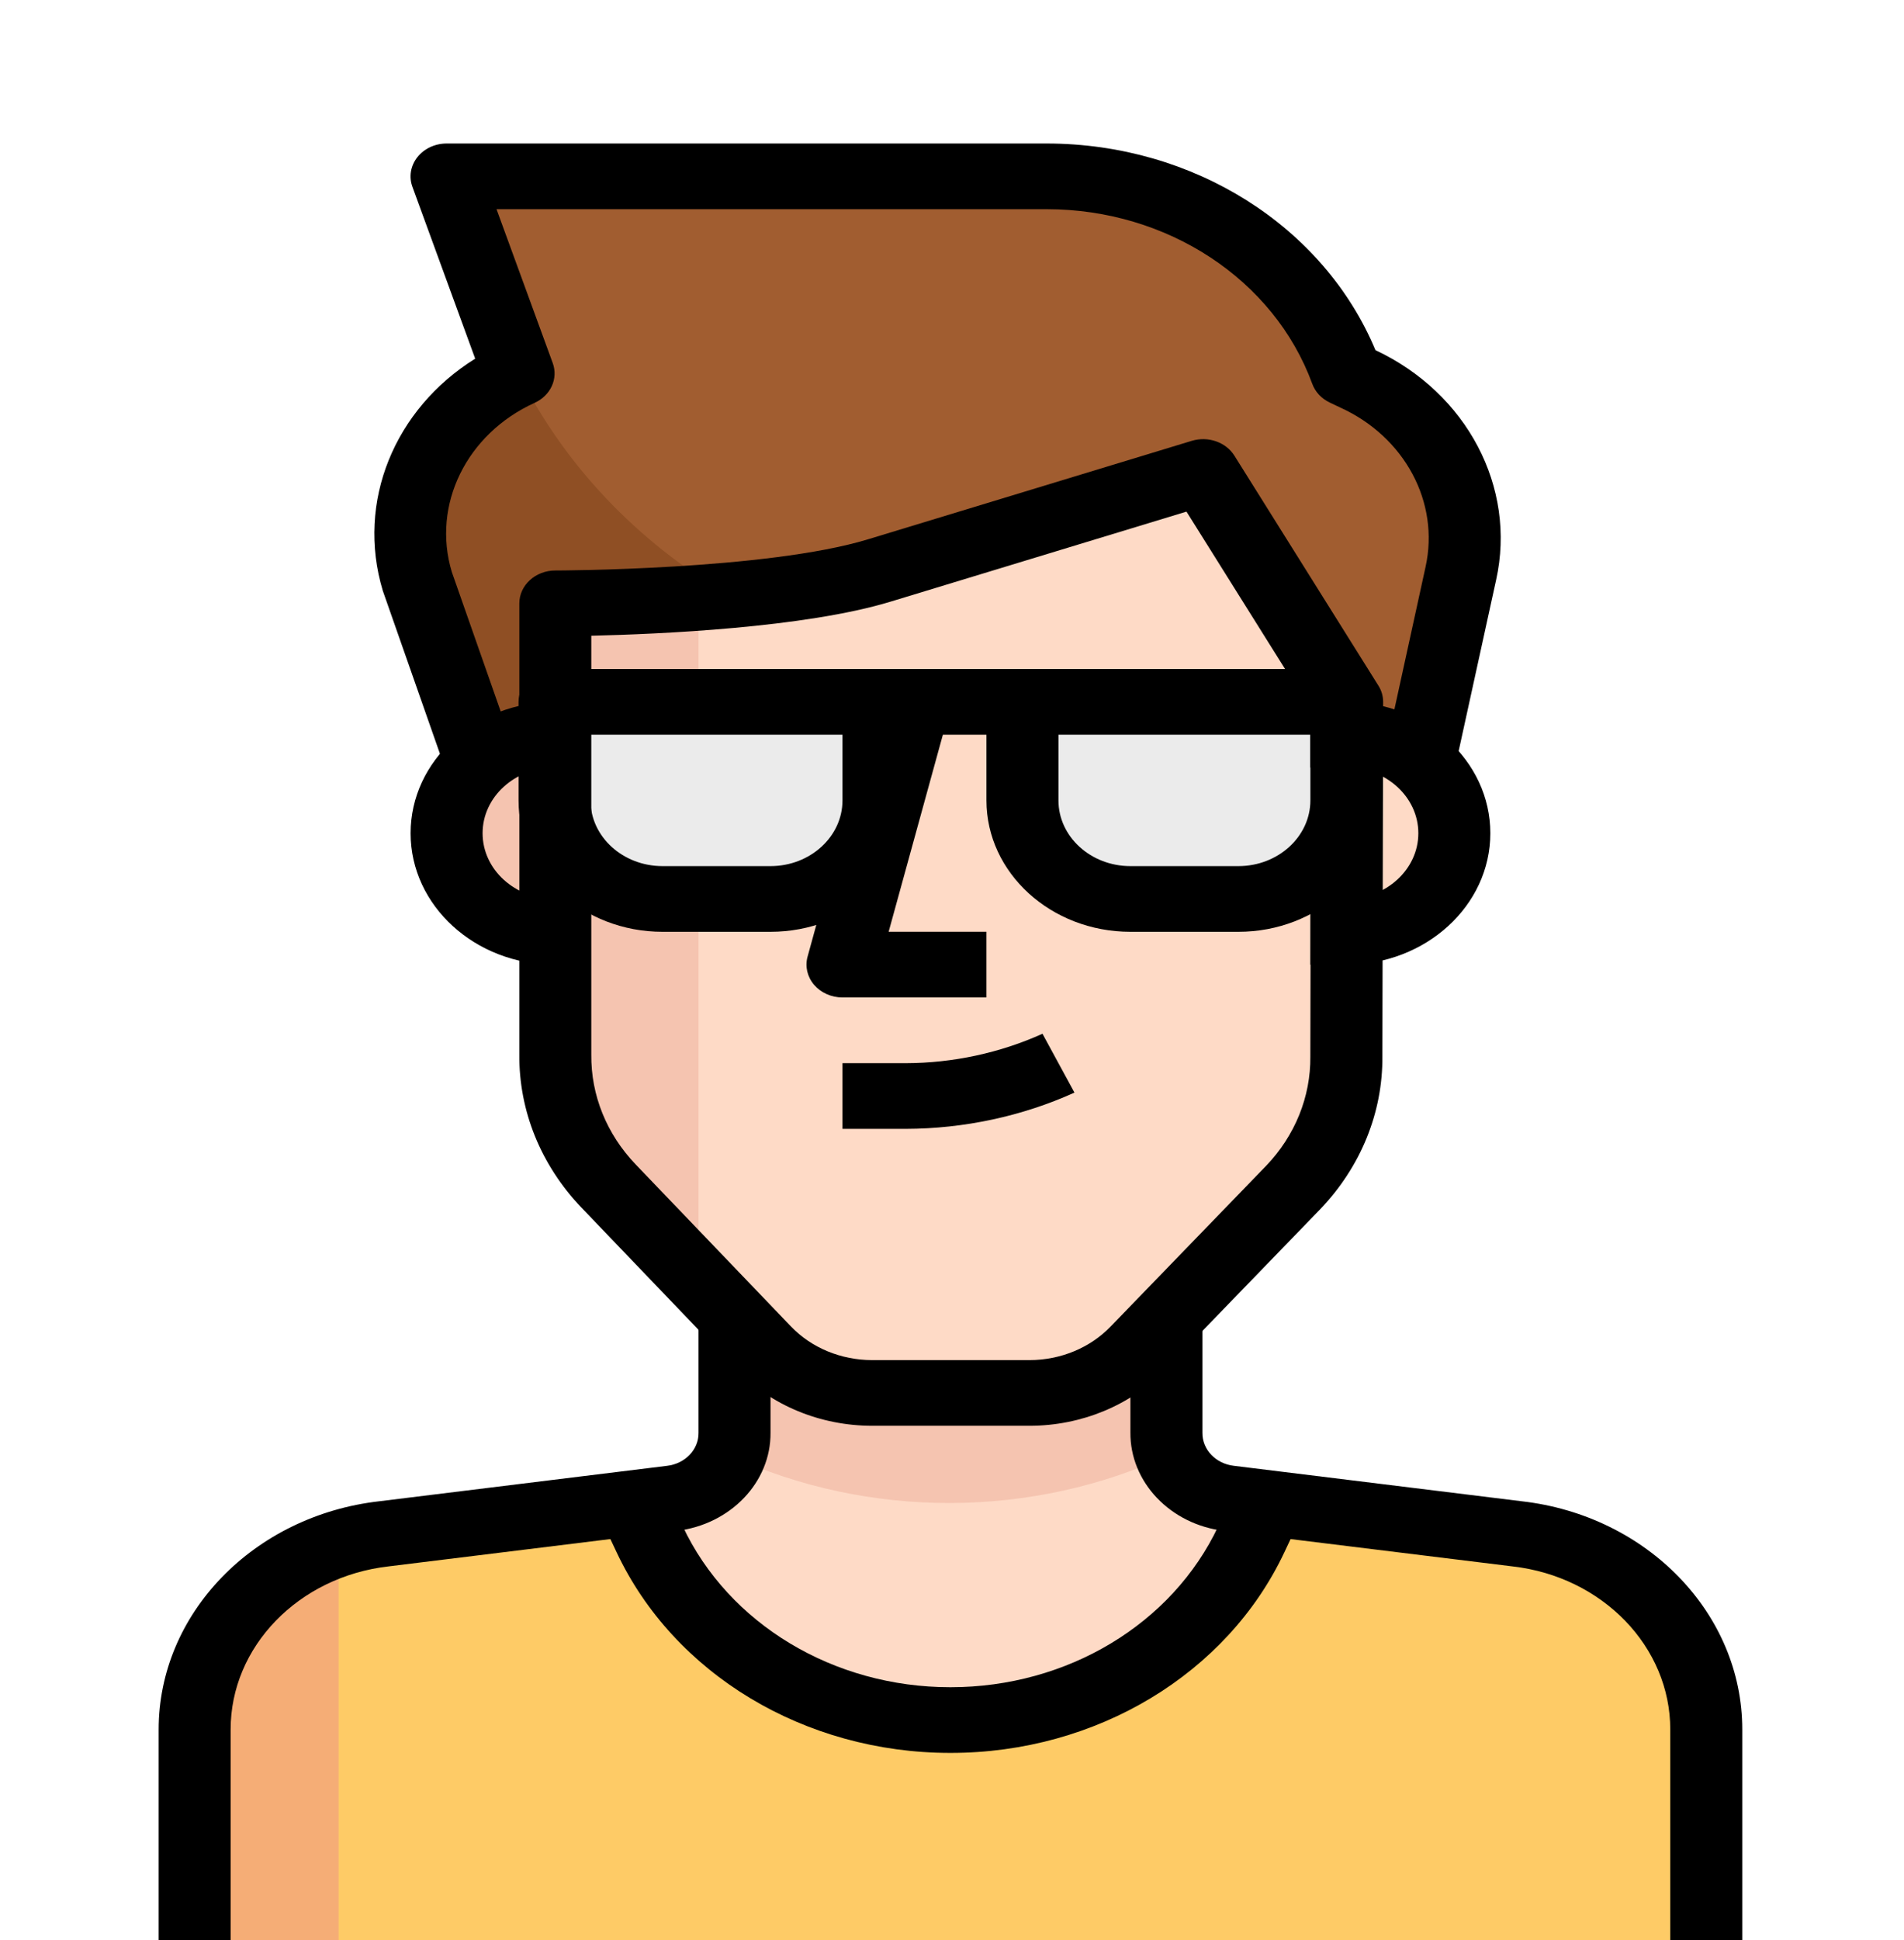 <svg width="54" height="55" viewBox="0 0 54 55" fill="none" xmlns="http://www.w3.org/2000/svg">
<g filter="url(#filter0_d)">
<path d="M38.48 6.716L38.184 6.586C36.961 3.251 33.537 1.002 29.682 1H12.666L14.707 6.586C12.334 7.668 11.126 10.125 11.819 12.461L13.687 17.758H15.728V13.103C15.728 13.103 21.853 13.103 24.915 12.172L34.102 9.379L38.185 15.896V17.758H40.226L41.431 12.256C41.925 10.014 40.718 7.748 38.48 6.716Z" fill="#A15D30"/>
<path d="M14.707 6.586C12.339 7.671 11.139 10.13 11.839 12.461L13.687 17.759H15.728V13.103C15.728 13.103 18.127 13.103 20.669 12.88C18.058 11.35 15.988 9.164 14.707 6.586Z" fill="#8F4F24"/>
<path d="M43.074 39.461L35.98 38.595L35.49 39.628C33.464 43.927 28.001 45.914 23.288 44.066C21.103 43.209 19.363 41.621 18.423 39.628L17.933 38.595L10.839 39.461C7.798 39.83 5.525 42.194 5.521 44.991V55H48.392V44.991C48.388 42.194 46.115 39.83 43.074 39.461Z" fill="#FECB66"/>
<path d="M26.956 44.759C30.67 44.76 34.027 42.742 35.49 39.629L35.98 38.595L34.857 38.455C33.834 38.333 33.072 37.535 33.081 36.593V32.655H20.832V36.649C20.841 37.59 20.079 38.389 19.056 38.511L17.933 38.651L18.423 39.684C19.904 42.776 23.257 44.77 26.956 44.759Z" fill="#FEDAC6"/>
<path d="M33.203 37.227C33.121 37.03 33.08 36.822 33.081 36.612V32.655H20.832V36.649C20.833 36.859 20.791 37.067 20.709 37.264C24.643 39.067 29.282 39.053 33.203 37.227Z" fill="#F5C4B0"/>
<path d="M9.604 39.74C7.163 40.527 5.528 42.629 5.521 44.991V55H9.604V39.74Z" fill="#F5AD76"/>
<path d="M38.185 16.827H37.164V22.413H38.185C39.876 22.413 41.247 21.163 41.247 19.62C41.247 18.078 39.876 16.827 38.185 16.827Z" fill="#FEDAC6"/>
<path d="M12.666 19.62C12.666 21.163 14.037 22.413 15.728 22.413H16.749V16.827H15.728C14.037 16.827 12.666 18.078 12.666 19.62Z" fill="#F5C4B0"/>
<path d="M38.184 25.942C38.198 27.311 37.661 28.636 36.674 29.667L32.264 34.219C31.49 35.023 30.375 35.485 29.202 35.486H24.731C23.558 35.485 22.442 35.023 21.669 34.219L17.259 29.62C16.272 28.589 15.735 27.265 15.748 25.896V13.103C15.748 13.103 21.873 13.103 24.935 12.172L34.122 9.379L38.205 15.896L38.184 25.942Z" fill="#FEDAC6"/>
<path d="M19.811 12.944C17.617 13.103 15.728 13.103 15.728 13.103V25.942C15.715 27.311 16.252 28.635 17.239 29.666L19.811 32.292V12.944H19.811Z" fill="#F5C4B0"/>
<path d="M15.728 15.896H24.915V18.689C24.915 20.232 23.544 21.483 21.853 21.483H18.791C17.099 21.483 15.728 20.232 15.728 18.689V15.896Z" fill="#EBEBEB"/>
<path d="M28.998 15.896H38.185V18.689C38.185 20.232 36.814 21.483 35.122 21.483H32.06C30.369 21.483 28.998 20.232 28.998 18.689V15.896Z" fill="#EBEBEB"/>
<path d="M6.542 55H4.5V45.029C4.497 41.745 7.19 38.961 10.763 38.556L18.919 37.552C19.434 37.491 19.815 37.091 19.811 36.621V33.586H21.853V36.612C21.866 38.014 20.721 39.215 19.188 39.397L11.026 40.402C8.462 40.694 6.539 42.681 6.541 45.028V55H6.542Z" fill="black"/>
<path d="M49.413 55H47.371V45.029C47.373 42.682 45.45 40.694 42.897 40.403L34.72 39.397C33.192 39.215 32.047 38.014 32.06 36.604V33.586H34.102V36.612C34.096 37.091 34.478 37.49 34.99 37.551L43.16 38.557C46.723 38.962 49.416 41.745 49.413 45.03V55H49.413Z" fill="black"/>
<path d="M38.185 23.345H37.164V21.483H38.185C39.31 21.483 40.226 20.647 40.226 19.62C40.226 18.593 39.31 17.758 38.185 17.758H37.164V15.896H38.185C40.436 15.896 42.268 17.566 42.268 19.62C42.268 21.674 40.436 23.345 38.185 23.345Z" fill="black"/>
<path d="M16.749 23.345H15.728C13.477 23.345 11.645 21.674 11.645 19.62C11.645 17.566 13.477 15.896 15.728 15.896H16.749V17.758H15.728C14.602 17.758 13.687 18.593 13.687 19.62C13.687 20.647 14.602 21.483 15.728 21.483H16.749V23.345Z" fill="black"/>
<path d="M26.961 45.69C26.957 45.69 26.953 45.69 26.95 45.69C22.824 45.69 19.11 43.455 17.485 39.996L16.831 38.609L18.708 37.875L19.361 39.262C20.665 42.036 23.643 43.828 26.951 43.828C26.954 43.828 26.957 43.828 26.96 43.828C30.269 43.828 33.248 42.036 34.553 39.262L35.206 37.875L37.082 38.609L36.429 39.997C34.803 43.455 31.086 45.69 26.961 45.69Z" fill="black"/>
<path d="M27.977 24.275H23.894C23.58 24.275 23.283 24.143 23.089 23.917C22.896 23.691 22.827 23.396 22.904 23.118L24.945 15.707L26.925 16.16L25.203 22.413H27.977V24.275Z" fill="black"/>
<path d="M25.693 28H23.894V26.138H25.691C27.026 26.135 28.367 25.846 29.566 25.304L30.473 26.972C28.995 27.641 27.342 27.996 25.693 28Z" fill="black"/>
<path d="M29.204 36.417H24.731C23.264 36.415 21.869 35.838 20.902 34.834L16.492 30.234C15.339 29.029 14.714 27.486 14.729 25.889V13.104C14.729 12.59 15.186 12.172 15.75 12.172C15.809 12.172 21.746 12.161 24.614 11.289L33.801 8.496C34.263 8.357 34.768 8.532 35.01 8.918L39.093 15.435C39.182 15.575 39.228 15.736 39.228 15.899L39.206 25.939C39.221 27.535 38.594 29.076 37.442 30.279L33.029 34.836C32.064 35.838 30.669 36.415 29.204 36.417ZM16.77 14.021V25.896C16.758 27.046 17.205 28.148 18.028 29.008L22.437 33.606C23.015 34.207 23.852 34.554 24.732 34.555H29.202C30.079 34.554 30.917 34.207 31.498 33.604L35.908 29.049C36.728 28.193 37.175 27.09 37.163 25.95C37.163 25.946 37.163 25.943 37.163 25.94L37.184 16.142L33.65 10.503L25.258 13.055C22.819 13.797 18.684 13.977 16.77 14.021Z" fill="black"/>
<path d="M12.714 18.042L10.856 12.744C10.096 10.222 11.192 7.591 13.477 6.167L11.696 1.294C11.592 1.01 11.645 0.699 11.837 0.456C12.03 0.212 12.338 0.068 12.666 0.068H29.692C33.848 0.072 37.541 2.411 39.01 5.926C41.603 7.142 43.015 9.811 42.432 12.44L41.227 17.941L39.226 17.576L40.43 12.073C40.837 10.24 39.84 8.381 38.006 7.55L37.715 7.412C37.48 7.301 37.302 7.111 37.218 6.881C36.134 3.923 33.109 1.933 29.691 1.93H14.082L15.676 6.291C15.837 6.732 15.618 7.212 15.163 7.419C13.229 8.298 12.241 10.314 12.814 12.214L14.659 17.474L12.714 18.042Z" fill="black"/>
<path d="M21.852 22.414H18.79C16.538 22.414 14.707 20.743 14.707 18.689V15.896C14.707 15.382 15.164 14.965 15.728 14.965H24.915C25.478 14.965 25.935 15.382 25.935 15.896V18.689C25.935 20.743 24.104 22.414 21.852 22.414ZM16.748 16.827V18.689C16.748 19.716 17.664 20.552 18.79 20.552H21.852C22.978 20.552 23.894 19.716 23.894 18.689V16.827H16.748Z" fill="black"/>
<path d="M35.123 22.414H32.06C29.808 22.414 27.977 20.743 27.977 18.689V15.896C27.977 15.382 28.435 14.965 28.998 14.965H38.185C38.749 14.965 39.206 15.382 39.206 15.896V18.689C39.206 20.743 37.374 22.414 35.123 22.414ZM30.019 16.827V18.689C30.019 19.716 30.934 20.552 32.06 20.552H35.123C36.248 20.552 37.164 19.716 37.164 18.689V16.827H30.019Z" fill="black"/>
<path d="M28.998 14.965H24.915V16.827H28.998V14.965Z" fill="black"/>
</g>
<defs>
<filter id="filter0_d" x="0.5" y="0.068" width="52.913" height="62.932" filterUnits="userSpaceOnUse" color-interpolation-filters="sRGB">
<feFlood flood-opacity="0" result="BackgroundImageFix"/>
<feColorMatrix in="SourceAlpha" type="matrix" values="0 0 0 0 0 0 0 0 0 0 0 0 0 0 0 0 0 0 127 0"/>
<feOffset dy="4"/>
<feGaussianBlur stdDeviation="2"/>
<feColorMatrix type="matrix" values="0 0 0 0 0 0 0 0 0 0 0 0 0 0 0 0 0 0 0.25 0"/>
<feBlend mode="normal" in2="BackgroundImageFix" result="effect1_dropShadow"/>
<feBlend mode="normal" in="SourceGraphic" in2="effect1_dropShadow" result="shape"/>
</filter>
</defs>
</svg>
